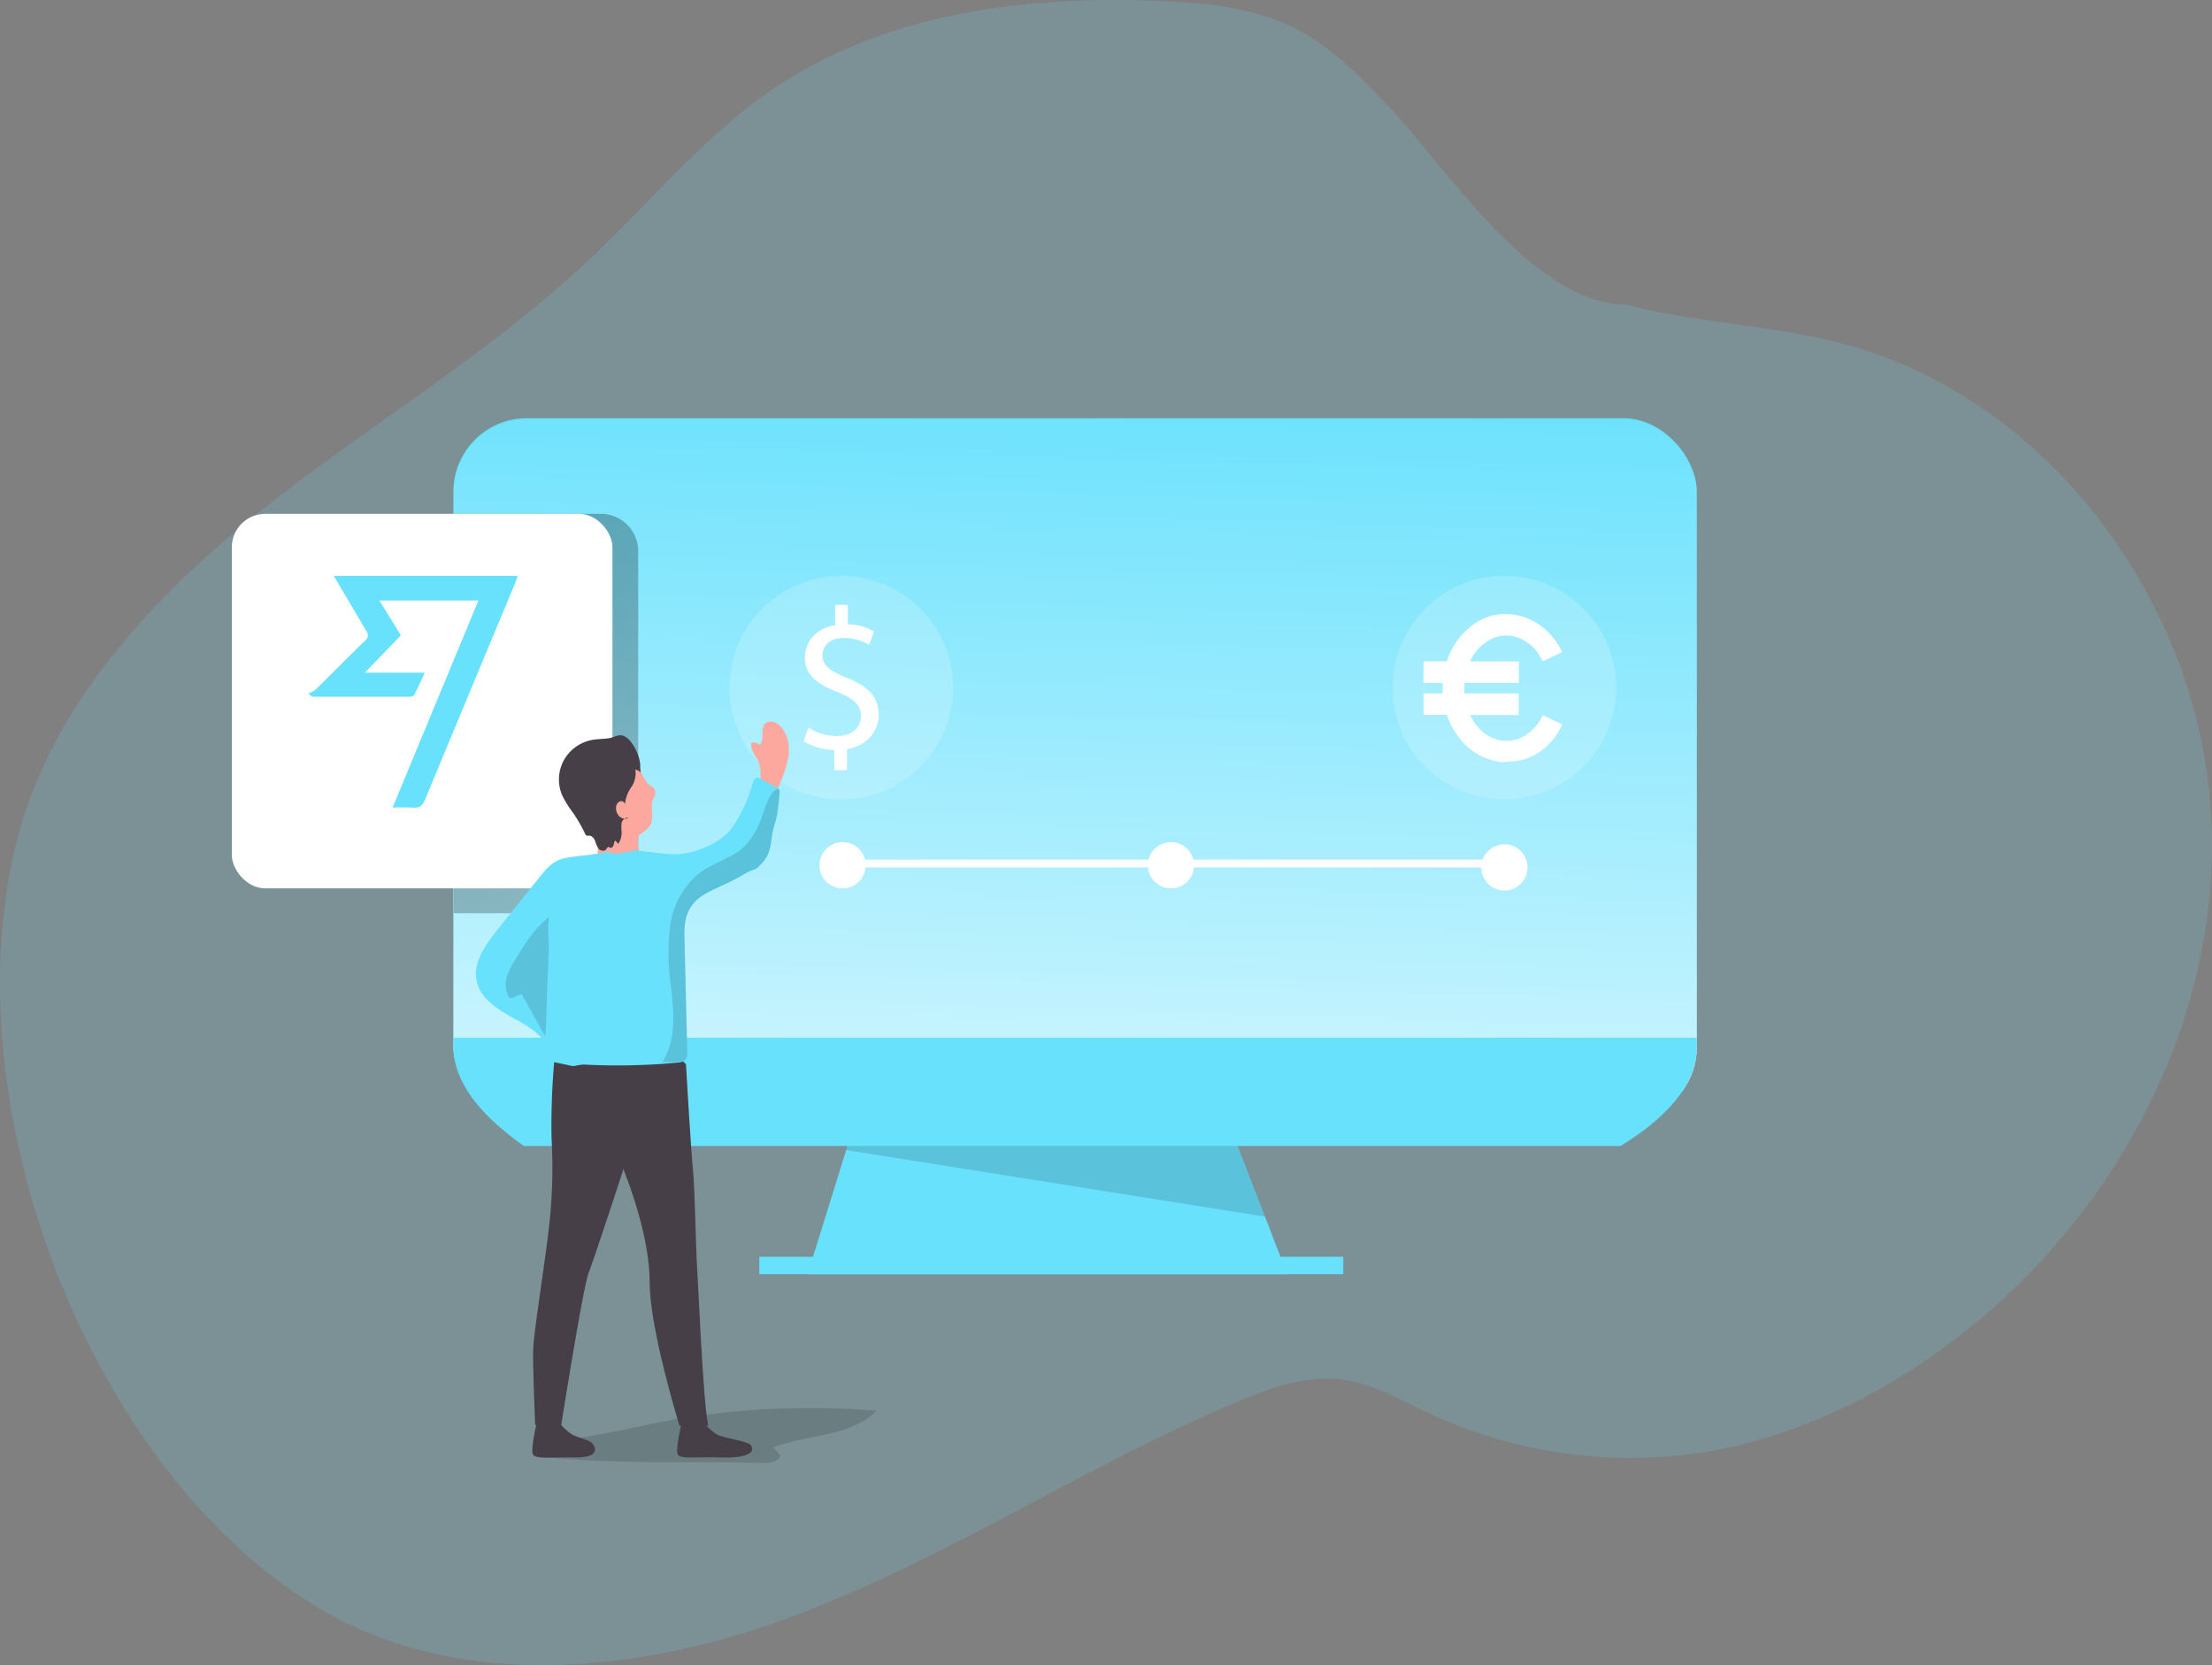 <svg id="Layer_1" data-name="Layer 1" xmlns="http://www.w3.org/2000/svg" xmlns:xlink="http://www.w3.org/1999/xlink" viewBox="0 0 386.42 290.92"><rect x="0" y="0" width="386.42" height="290.92" fill="#808080" stroke="none"/><defs><linearGradient id="linear-gradient" x1="203.65" y1="257.16" x2="193.77" y2="-99.92" gradientTransform="matrix(1, 0, 0, -1, -13.88, 321.15)" gradientUnits="userSpaceOnUse"><stop offset="0" stop-color="#fff" stop-opacity="0"/><stop offset="0.54" stop-color="#fff"/></linearGradient><linearGradient id="linear-gradient-2" x1="10.1" y1="271.76" x2="288.38" y2="55.85" gradientTransform="matrix(1, 0, 0, -1, 0, 352)" gradientUnits="userSpaceOnUse"><stop offset="0.01"/><stop offset="0.08" stop-opacity="0.69"/><stop offset="0.21" stop-opacity="0.32"/><stop offset="1" stop-opacity="0"/></linearGradient></defs><title>14</title><path d="M170.58,36.08a81.92,81.92,0,0,0-21.19,10c-12.31,8.26-21.8,20-32.6,30.15-17.62,16.6-38.72,29-57.66,44.1s-36.36,34-42.32,57.44C5.36,222.85,28.47,286.39,68.66,311.26c24.64,15.24,56.73,12.12,83.85,1.94s51.48-26.63,78.24-37.72c5.38-2.22,11.08-4.26,16.87-3.68s10.78,3.59,16,6a82.91,82.91,0,0,0,53.87,5.6,99.61,99.61,0,0,0,29.76-12.88c32.15-20.27,54.25-57.2,53-95.19s-27.88-74.84-64.65-84.49c-12.3-3.23-25.23-3.54-37.54-6.75-16.28,0-31.72-24.22-41.34-34.38-4.88-5.15-9.88-10.4-16.16-13.68-7.29-3.81-15.72-4.68-23.93-5C201.15,30.36,185.21,31.48,170.58,36.08Z" transform="translate(-13.88 -30.85)" fill="#68e1fd" opacity="0.18" style="isolation:isolate"/><path d="M167,277.33c-4.53,4.56-11.94,4.08-18,6.37l1.2,1.5c-.42,1.12-1.92,1.28-3.12,1.25-12.67-.33-25.82.28-38.4-1.08,2.38-3.05,6.15-3.25,9.63-3.85,5.33-.91,10.54-2.33,15.91-3.09A143.26,143.26,0,0,1,167,277.33Z" transform="translate(-13.88 -30.85)" fill="#020202" opacity="0.14" style="isolation:isolate"/><polygon points="224.87 222.62 141.08 222.62 150.14 193.48 213.61 193.48 224.87 222.62" fill="#68e1fd"/><polygon points="147.82 200.93 220.99 212.56 213.61 193.48 150.14 193.48 147.82 200.93" fill="#020202" opacity="0.14" style="isolation:isolate"/><rect x="79.21" y="73.07" width="217.21" height="122.48" rx="12.81" fill="#68e1fd"/><rect x="79.21" y="73.34" width="217.21" height="122.48" rx="12.81" fill="url(#linear-gradient)"/><path d="M310.31,212.15v1.43c0,7.08-5.74,12.81-13.32,17.49H105.39c-6.56-4.68-12.3-10.41-12.3-17.49v-1.43Z" transform="translate(-13.88 -30.85)" fill="#68e1fd"/><rect x="132.65" y="219.58" width="102.01" height="3.03" fill="#68e1fd"/><path d="M93.15,190.41h25.78a6.54,6.54,0,0,0,6.44-6.64h0V127.26a6.54,6.54,0,0,0-6.44-6.64H93.15Z" transform="translate(-13.88 -30.85)" fill="url(#linear-gradient-2)"/><rect x="40.5" y="89.77" width="66.49" height="65.44" rx="5.85" fill="#fff"/><g id="_5rJZo6" data-name=" 5rJZo6"><path d="M72.18,131.45h32.15c-.17.48-.28.87-.44,1.25Q96,151.58,88.17,170.48c-.45,1.1-1,1.59-2.21,1.47a34.05,34.05,0,0,0-3.5,0l15-36.19H80.16l3.75,6.1-6.29,6.51H88.09c-.67,1.44-1.22,2.69-1.84,3.9a1,1,0,0,1-.76.31h-17c-.11,0-.22-.09-.73-.58a4.93,4.93,0,0,0,1.24-.66c2.89-2.84,5.74-5.73,8.65-8.56a1.16,1.16,0,0,0,.27-1.63l-.07-.09Z" transform="translate(-13.88 -30.85)" fill="#68e1fd"/></g><circle cx="146.97" cy="120.14" r="19.53" fill="#fff" opacity="0.18" style="isolation:isolate"/><circle cx="262.81" cy="120.14" r="19.53" fill="#fff" opacity="0.18" style="isolation:isolate"/><path d="M159.65,165.42v-3.55a10.18,10.18,0,0,1-5.37-1.53l.82-2.37a9.24,9.24,0,0,0,5,1.47c2.52,0,4.19-1.44,4.19-3.44s-1.37-3.13-4-4.19c-3.59-1.4-5.81-3-5.8-6.07,0-2.91,2.06-5.13,5.29-5.67v-3.54H162v3.4a9.38,9.38,0,0,1,4.57,1.22l-.86,2.36a8.51,8.51,0,0,0-4.43-1.19c-2.7,0-3.72,1.63-3.72,3,0,1.83,1.31,2.74,4.36,4,3.63,1.47,5.45,3.29,5.46,6.42,0,2.77-1.93,5.38-5.54,6v3.64Z" transform="translate(-13.88 -30.85)" fill="#fff"/><circle cx="147.19" cy="151.17" r="4.04" fill="#fff"/><circle cx="204.56" cy="151.17" r="4.04" fill="#fff"/><circle cx="262.81" cy="151.55" r="4.04" fill="#fff"/><rect x="147.82" y="150.19" width="113.48" height="1.36" fill="#fff"/><g id="n5jV8V"><path d="M276.34,164a6.44,6.44,0,0,1-1.13-.17A10.59,10.59,0,0,1,269,160a12.91,12.91,0,0,1-2.27-4c-.07-.2-.15-.28-.37-.27h-3.8V152h3.34v-1.83h-3.35v-3.77h3.81a.32.32,0,0,0,.36-.26,12.39,12.39,0,0,1,4.9-6.42,9.37,9.37,0,0,1,4.54-1.57h1.57l1.26.21a10.16,10.16,0,0,1,4.61,2.27,12.67,12.67,0,0,1,3.12,4l.06.16-3.37,1.61c-.17-.3-.32-.59-.5-.87a7.42,7.42,0,0,0-3.91-3.3,5.84,5.84,0,0,0-4.42.19,7.88,7.88,0,0,0-3.84,3.88v.12h8.47v3.75H269.7V152h9.49v3.77h-8.5a8.92,8.92,0,0,0,1.45,2.2,6.87,6.87,0,0,0,3.3,2.11,6.06,6.06,0,0,0,5.48-1.16A8.26,8.26,0,0,0,283.3,156c0-.06.07-.12.12-.2l3.42,1.63c-.36.6-.68,1.18-1,1.73a11.41,11.41,0,0,1-2.92,3A9.91,9.91,0,0,1,278,163.9h-.26Z" transform="translate(-13.88 -30.85)" fill="#fff"/></g><path d="M111.47,279.32a10.15,10.15,0,0,0,2.28,2.11c1.12.64,2.88.89,3.54,1.55.48.48,1.74,2.54-2.91,2.5s-6.89.29-7.39-.5.72-5.82.72-5.82A12.83,12.83,0,0,0,111.47,279.32Z" transform="translate(-13.88 -30.85)" fill="#473f47"/><path d="M136.78,279.33a10.15,10.15,0,0,0,2.28,2.11c1.12.64,5.24,1.17,5.9,1.83.48.48,1.28,2.4-5.27,2.22-4.65-.13-6.89.29-7.39-.5s.72-5.82.72-5.82A19.7,19.7,0,0,0,136.78,279.33Z" transform="translate(-13.88 -30.85)" fill="#473f47"/><path d="M110.69,216.43a128.3,128.3,0,0,0-.46,13.3,90.24,90.24,0,0,1-.3,14.14c-.56,5.85-2.83,19.69-2.91,22.81s.35,13.12.35,13.12l4.54.11s3.82-24.2,4.8-26.67,10-29.65,10.13-31.62S110.69,216.43,110.69,216.43Z" transform="translate(-13.88 -30.85)" fill="#473f47"/><path d="M133.71,216.81s.89,15.26,1.22,18.33.55,14.87.71,16.79,1.1,25.12,2,28h-5.07s-5.19-16.87-5.19-24.86-3.45-17.35-5.67-22.61-7.3-5.39-8.67-15.17C113,217.27,131.86,213.71,133.71,216.81Z" transform="translate(-13.88 -30.85)" fill="#473f47"/><path d="M127.39,175.15a5.79,5.79,0,0,1-1.84,1.57,4.35,4.35,0,0,0,0,2.85c.57,1.18-7.29.47-7.29.47a8.53,8.53,0,0,0-.67-4.46c-3.15-4.15-3.87-6.44-1.73-10.11a5.23,5.23,0,0,1,1.74-1.79,6.26,6.26,0,0,1,5.18-.71,5.77,5.77,0,0,1,2.4,1.51,2.91,2.91,0,0,1,.67,1.17,8.5,8.5,0,0,0,.91,1.71,2,2,0,0,0,.32.45c.32.33.83.45,1.09.83a1.41,1.41,0,0,1,.05,1.28,5.56,5.56,0,0,0-.45,1.26C127.6,172.38,128.15,174.06,127.39,175.15Z" transform="translate(-13.88 -30.85)" fill="#fca89e"/><path d="M151.68,162.48a17.73,17.73,0,0,1-1.3,4.63,17,17,0,0,0-1.29,4.18c-.13,1.2-.19,2.4-.44,3.6-.31,1.51-1.16,4.93-1.64,5.35a33.86,33.86,0,0,1-9.18,5.19,36.28,36.28,0,0,0-7.55,3.52c-.31.2-1.42,0-1.77,0h-9.9a5.37,5.37,0,0,1-4-2.49,3.21,3.21,0,0,1-.2-3.71,4.7,4.7,0,0,1,1.3-1c1.32-.8,3.4-2.32,5-2.2l6,.41s2.91.3,3.74.46,6.41-1,7.56-1.12c1.66-.17,3.62-1.88,4.92-2.81,2.14-1.54,2.79-5.37,3.43-7.84a7.28,7.28,0,0,0,0-4.79c-.5-1.08-1.52-2.12-1.18-3.27a1.62,1.62,0,0,1,1.41.41c1-.93,0-2.84,1-3.76.71-.66,1.91-.23,2.59.46a6,6,0,0,1,1.46,4.62A.16.16,0,0,1,151.68,162.48Z" transform="translate(-13.88 -30.85)" fill="#fca89e"/><path d="M150.07,169.14c-.06.92-.14,1.84-.26,2.76a14.13,14.13,0,0,1-.32,1.93c-.16.63-.37,1.25-.53,1.89-.4,1.7-.33,3.56-1.25,5a8.42,8.42,0,0,1-1.15,1.38,3.37,3.37,0,0,1-.67.58,8.15,8.15,0,0,1-.83.29,11.07,11.07,0,0,0-1.69.92l-1.91,1c-1.44.71-2.94,1.32-4.36,2.12a8.54,8.54,0,0,0-1.74,1.31c-1.56,1.58-2,3.59-1.91,6.17q.24,10.06.49,20.11a2.08,2.08,0,0,1-.29,1.38,1.21,1.21,0,0,1-.47.34,3.77,3.77,0,0,1-1,.19,111.92,111.92,0,0,1-19.46.12c-3.62-.32-2-1.41-3.81-3.89-1.26-1.75-3.33-2.91-5.19-3.94-2.77-1.52-5.84-3.37-6.55-6.45-.75-3.26,1.48-6.38,3.56-9l7.87-9.83c2.25-2.81,3.69-2.74,6.9-3.18.34,0,4.51-.52,4.53-.76,0,0,.75,1,4.68-.18,0,0,4.68.53,5.45.63a12.72,12.72,0,0,0,6.28-.91,12.2,12.2,0,0,0,5.15-3.38,26.68,26.68,0,0,0,3.84-8.23,1.06,1.06,0,0,1,.53-.75,1,1,0,0,1,.81.17l2.94,1.59.16.1a.29.29,0,0,1,.15.16A.74.74,0,0,1,150.07,169.14Z" transform="translate(-13.88 -30.85)" fill="#68e1fd"/><path d="M125.79,165.79a2.28,2.28,0,0,0-.92-.49,4.26,4.26,0,0,1-.71,3.08,6.15,6.15,0,0,0-1.1,3,.67.67,0,0,0-.78-.54.58.58,0,0,0-.22.08,1.2,1.2,0,0,0-.56,1.06,2,2,0,0,0,.34,1.2,1.47,1.47,0,0,0,1.81.6c-.5-.2-1,.28-1.17.8a6.2,6.2,0,0,0,0,1.61,3.75,3.75,0,0,1-.58,2.09l-.55-.59a1.9,1.9,0,0,0-.27.8c-.08.27-.34.56-.61.47-.11,0-.2-.14-.32-.14s-.27.25-.39.42c-.28.41-1,.27-1.3-.11a4.59,4.59,0,0,1-.62-1.37c-.19-.46-.57-.93-1.08-.92a.86.86,0,0,1-.39,0,.53.53,0,0,1-.28-.34,28,28,0,0,0-2.1-3.64,19.4,19.4,0,0,1-1.83-2.9,7,7,0,0,1,3.55-9.33,6.61,6.61,0,0,1,1.58-.5c1-.18,2-.16,3-.31.66-.1,1.49-.59,2.15-.5,1.45.2,2.62,2.52,3,3.73a7,7,0,0,1,.28,1.36A9.12,9.12,0,0,0,125.79,165.79Z" transform="translate(-13.88 -30.85)" fill="#473f47"/><path d="M109.9,191c-2.51,1.87-4.23,4.6-5.87,7.27a12.94,12.94,0,0,0-1.58,3.18,4.5,4.5,0,0,0,.25,3.45.61.61,0,0,0,.3.31.73.73,0,0,0,.48-.07l1.52-.63,4.13,7.43c.25-3.22.24-6.52.4-9.75.09-1.89.17-3.78.23-5.67C109.79,195.81,109.42,191.39,109.9,191Z" transform="translate(-13.88 -30.85)" fill="#020202" opacity="0.14" style="isolation:isolate"/><path d="M150.07,169.14c-.06.92-.14,1.84-.26,2.76a14.13,14.13,0,0,1-.32,1.93c-.16.63-.37,1.25-.53,1.89-.4,1.7-.33,3.56-1.25,5a8.42,8.42,0,0,1-1.15,1.38,3.37,3.37,0,0,1-.67.58,8.15,8.15,0,0,1-.83.29,11.07,11.07,0,0,0-1.69.92l-1.91,1c-1.44.71-2.94,1.32-4.36,2.12a8.54,8.54,0,0,0-1.74,1.31c-1.56,1.58-2,3.59-1.91,6.17q.24,10.06.49,20.11a2.08,2.08,0,0,1-.29,1.38,1.21,1.21,0,0,1-.47.34,23.79,23.79,0,0,1-3.58.09c2.46-3.85,2-8.82,1.48-13.36A38.38,38.38,0,0,1,131,192.4a14.14,14.14,0,0,1,5.16-9.09c2.54-1.86,5.89-2.59,8.07-4.86A15.44,15.44,0,0,0,147,173.5c.49-1.19,1.24-4.51,2.83-4.84a.29.29,0,0,1,.15.16A.71.71,0,0,1,150.07,169.14Z" transform="translate(-13.88 -30.85)" fill="#020202" opacity="0.14" style="isolation:isolate"/></svg>